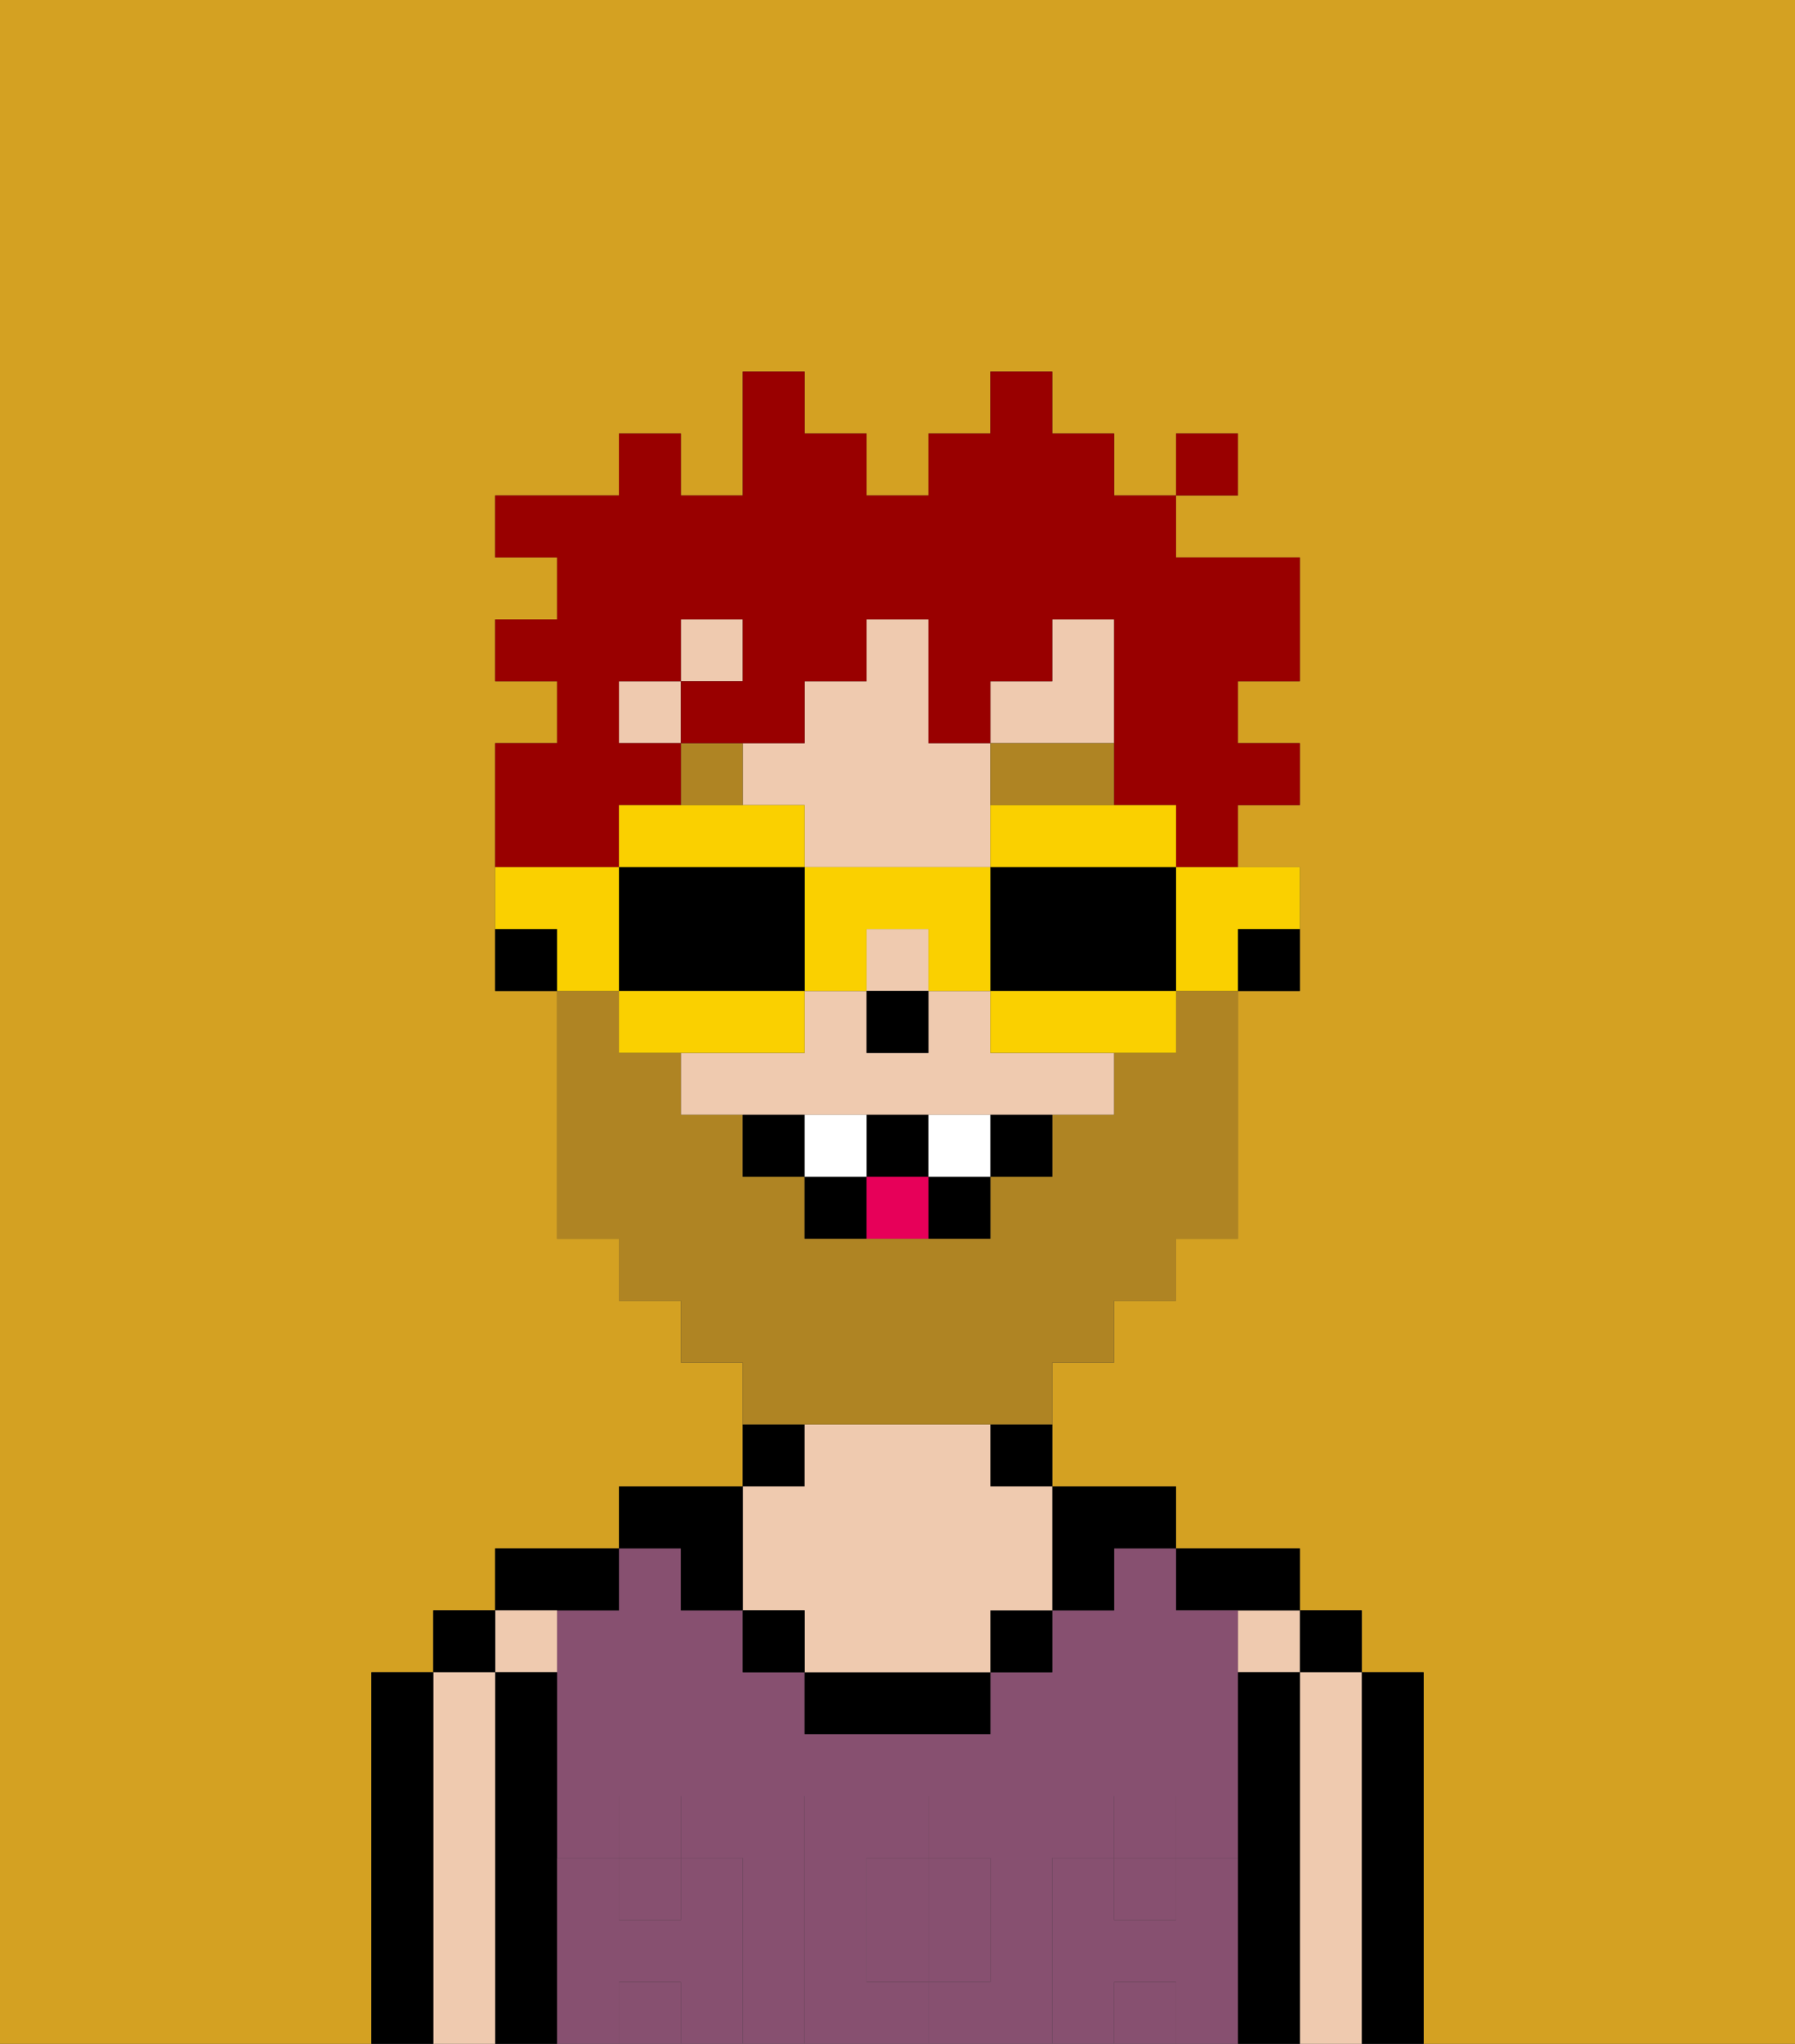 <svg xmlns="http://www.w3.org/2000/svg" viewBox="0 0 29 33"><rect x="0" y="0" width="29" height="33" fill="#333333" stroke="none"/><defs><style>polygon,rect,path{shape-rendering:crispedges;}.ba60-1{fill:#d4a122;}.ba60-2{fill:#000000;}.ba60-3{fill:#efcaaf;}.ba60-4{fill:#875070;}.ba60-5{fill:#875070;}.ba60-6{fill:#af8423;}.ba60-7{fill:#af8423;}.ba60-8{fill:#ffffff;}.ba60-9{fill:#e70059;}.ba60-10{fill:#990000;}.ba60-11{fill:#fad000;}</style></defs><path class="ba60-1" d="M0,33H6V27H7V26H8V25h2V24h2V22H11V21H10V20H9V16H8V12H9V11H8V10H9V9H8V8h2V7h1V8h1V6h1V7h1V8h1V7h1V6h1V7h1V8h1V7h1V8H19V9h2v2H20v1h1v1H20v1h1v2H20v4H19v1H18v1H17v2h2v1h2v1h1v1h1v6h6V0H0Z"/><path class="ba60-2" d="M23,27H22v6h1V27Z"/><rect class="ba60-2" x="21" y="26" width="1" height="1"/><path class="ba60-3" d="M22,27H21v6h1V27Z"/><rect class="ba60-3" x="20" y="26" width="1" height="1"/><path class="ba60-2" d="M21,27H20v6h1V27Z"/><path class="ba60-2" d="M20,26h1V25H19v1Z"/><rect class="ba60-4" x="18" y="32" width="1" height="1"/><rect class="ba60-4" x="10" y="30" width="1" height="1"/><path class="ba60-4" d="M17,30h1V29h1v1h1V26H19V25H18v1H17v1H16v1H13V27H12V26H11V25H10v1H9v4h1V29h1v1h1v3h1V29h2v1h1v2H15v1h2V30Z"/><rect class="ba60-4" x="18" y="30" width="1" height="1"/><rect class="ba60-4" x="10" y="32" width="1" height="1"/><path class="ba60-4" d="M14,31v1h1V30H14Z"/><path class="ba60-2" d="M18,26V25h1V24H17v2Z"/><path class="ba60-2" d="M16,24h1V23H16Z"/><rect class="ba60-2" x="16" y="26" width="1" height="1"/><path class="ba60-2" d="M13,27v1h3V27H13Z"/><path class="ba60-2" d="M13,23H12v1h1Z"/><path class="ba60-3" d="M13,26v1h3V26h1V24H16V23H13v1H12v2Z"/><rect class="ba60-2" x="12" y="26" width="1" height="1"/><path class="ba60-2" d="M11,26h1V24H10v1h1Z"/><path class="ba60-2" d="M10,26V25H8v1h2Z"/><path class="ba60-3" d="M9,27V26H8v1Z"/><path class="ba60-2" d="M9,30V27H8v6H9V30Z"/><rect class="ba60-2" x="7" y="26" width="1" height="1"/><path class="ba60-3" d="M8,27H7v6H8V27Z"/><path class="ba60-2" d="M7,27H6v6H7V27Z"/><path class="ba60-5" d="M20,30H19v1H18V30H17v3h1V32h1v1h1V30Z"/><rect class="ba60-5" x="18" y="29" width="1" height="1"/><path class="ba60-5" d="M16,32V30H15v2Z"/><path class="ba60-5" d="M14,32V30h1V29H13v4h2V32Z"/><path class="ba60-5" d="M12,30H11v1H10V30H9v3h1V32h1v1h1V30Z"/><rect class="ba60-5" x="10" y="29" width="1" height="1"/><path class="ba60-2" d="M20,16h1V15H20Z"/><path class="ba60-3" d="M16,16H15v1H14V16H13v1H11v1h7V17H16Z"/><path class="ba60-3" d="M13,13v1h3V12H15V10H14v1H13v1H12v1Z"/><rect class="ba60-3" x="11" y="10" width="1" height="1"/><rect class="ba60-3" x="10" y="11" width="1" height="1"/><rect class="ba60-3" x="14" y="15" width="1" height="1"/><polygon class="ba60-3" points="18 11 18 10 17 10 17 11 16 11 16 12 18 12 18 11"/><path class="ba60-2" d="M8,15v1H9V15Z"/><rect class="ba60-2" x="14" y="16" width="1" height="1"/><path class="ba60-6" d="M17,13h1V12H16v1Z"/><rect class="ba60-6" x="11" y="12" width="1" height="1"/><path class="ba60-7" d="M14,23h3V22h1V21h1V20h1V16H19v1H18v1H17v1H16v1H13V19H12V18H11V17H10V16H9v4h1v1h1v1h1v1h2Z"/><path class="ba60-2" d="M12,18v1h1V18Z"/><path class="ba60-2" d="M16,19h1V18H16Z"/><path class="ba60-2" d="M15,20h1V19H15Z"/><path class="ba60-2" d="M15,19V18H14v1Z"/><path class="ba60-2" d="M13,19v1h1V19Z"/><path class="ba60-8" d="M14,18H13v1h1Z"/><path class="ba60-8" d="M15,18v1h1V18Z"/><path class="ba60-9" d="M14,19v1h1V19Z"/><path class="ba60-10" d="M10,13h1V12H10V11h1V10h1v1H11v1h2V11h1V10h1v2h1V11h1V10h1v3h1v1h1V13h1V12H20V11h1V9H19V8H18V7H17V6H16V7H15V8H14V7H13V6H12V8H11V7H10V8H8V9H9v1H8v1H9v1H8v2h2Z"/><rect class="ba60-10" x="19" y="7" width="1" height="1"/><path class="ba60-11" d="M19,15v1h1V15h1V14H19Z"/><path class="ba60-11" d="M16,13v1h3V13H16Z"/><path class="ba60-2" d="M19,14H16v2h3V14Z"/><path class="ba60-11" d="M16,16v1h3V16H16Z"/><path class="ba60-11" d="M13,14v2h1V15h1v1h1V14H13Z"/><path class="ba60-11" d="M13,14V13H10v1h3Z"/><path class="ba60-2" d="M13,16V14H10v2h3Z"/><path class="ba60-11" d="M13,16H10v1h3Z"/><path class="ba60-11" d="M10,15V14H8v1H9v1h1Z"/></svg>